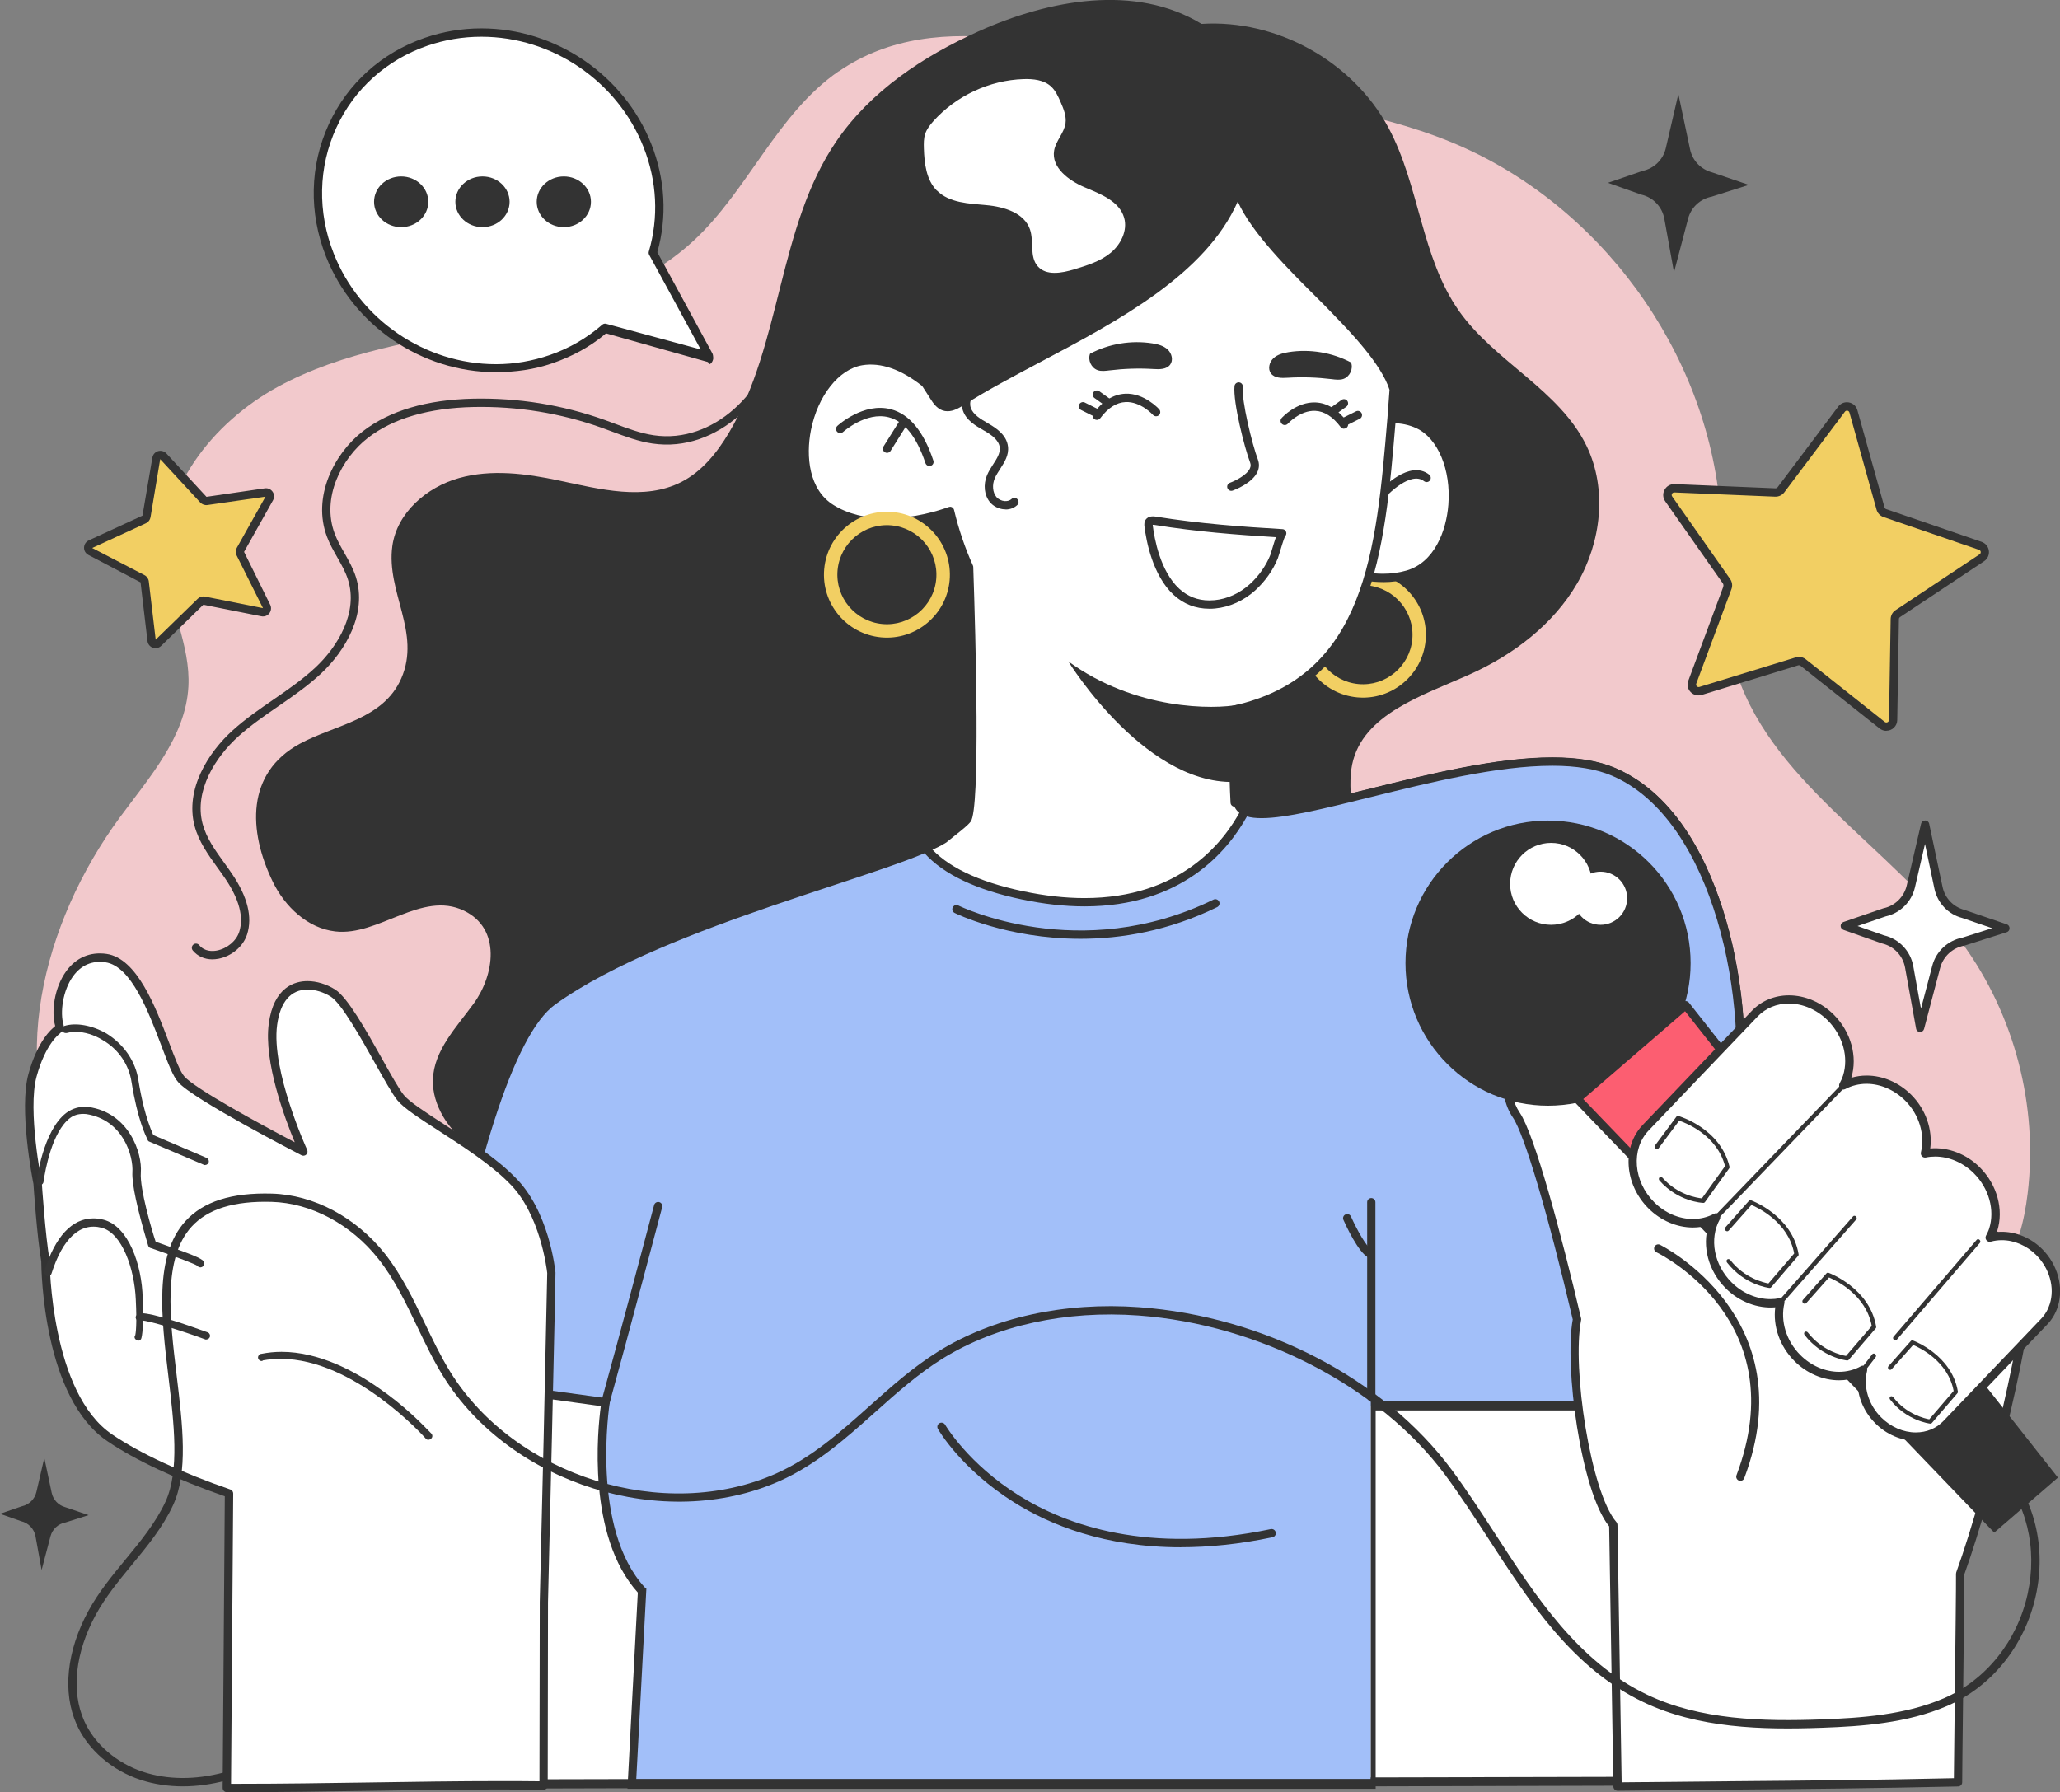 <?xml version="1.0" encoding="UTF-8"?>
<svg id="_레이어_2" data-name="레이어 2" xmlns="http://www.w3.org/2000/svg" viewBox="0 0 419.32 364.84">
  <rect x="0" y="0" width="419.32" height="364.84" fill="#808080" stroke="none"/>
  <defs>
    <style>
      .cls-1 {
        fill: #f2cf63;
      }

      .cls-1, .cls-2, .cls-3, .cls-4, .cls-5, .cls-6, .cls-7, .cls-8 {
        stroke-width: 0px;
      }

      .cls-2 {
        fill: #363636;
      }

      .cls-3 {
        fill: #a2bff9;
      }

      .cls-4 {
        fill: #2b2b2b;
      }

      .cls-5 {
        fill: #333;
      }

      .cls-6 {
        fill: #fff;
      }

      .cls-7 {
        fill: #fc5e71;
      }

      .cls-8 {
        fill: #f2c9cc;
      }
    </style>
  </defs>
  <g id="_迹_1" data-name="卵迹_1">
    <g>
      <path class="cls-8" d="m170.74,14.49c-12.55,8.64-18.42,24.22-29.61,34.56-11.1,10.25-26.4,14.45-41.22,17.39-14.82,2.94-30.16,5.09-43.41,12.34-13.26,7.25-24.22,21.14-22.89,36.19.74,8.42,5.2,16.37,4.74,24.82-.55,10.19-7.96,18.46-14.01,26.69-15.62,21.25-23.59,51.48-9.6,73.84,11.65,18.62,35.98,27.97,43.65,48.55,6.37,17.09-.66,37.83,8.68,53.5,9.99,16.77,33.84,19.06,52.63,13.75,47.53-13.43,80.07-60.32,127.74-73.22,48.47-13.12,104.75,11.19,148.23-13.93,4.49-2.6,8.79-5.76,11.74-10.02,3.22-4.66,4.64-10.34,5.32-15.96,2.16-17.81-2.67-36.38-13.25-50.88-14.61-20.03-39.83-33.11-46.56-56.97-2.85-10.11-1.88-20.85-2.74-31.32-2.67-32.42-24.67-62.5-54.75-74.87-16.62-6.83-34.84-8.46-52.32-12.62-24.28-5.77-51.82-15.95-72.38-1.8Z"/>
      <g>
        <path class="cls-6" d="m399.67,191.71l8.56-2.72-8.56-2.92c-2.56-.67-4.52-2.73-5.07-5.32l-2.72-12.85-2.92,12.58c-.61,2.65-2.71,4.71-5.37,5.27l-8.06,2.77,7.78,2.74c2.72.63,4.81,2.82,5.31,5.58l2.25,12.44,3.28-12.45c.69-2.63,2.85-4.62,5.53-5.11Z"/>
        <path class="cls-5" d="m390.86,210.11s-.02,0-.03,0c-.4-.02-.73-.3-.8-.7l-2.25-12.44c-.44-2.42-2.27-4.34-4.67-4.9-.03,0-.06-.02-.09-.03l-7.78-2.74c-.34-.12-.57-.44-.57-.8,0-.36.23-.68.57-.8l8.06-2.77s.07-.02.1-.03c2.33-.49,4.18-2.31,4.72-4.63l2.92-12.58c.09-.39.43-.66.83-.66h0c.4,0,.74.28.82.67l2.72,12.85c.48,2.29,2.19,4.08,4.45,4.68l8.62,2.94c.35.12.58.45.57.81,0,.37-.24.69-.59.8l-8.56,2.72s-.07.02-.11.03c-2.34.42-4.25,2.19-4.86,4.49l-3.28,12.45c-.1.37-.44.63-.82.63Zm-7.32-19.68c3.03.72,5.35,3.17,5.91,6.24l1.57,8.67,2.3-8.74c.77-2.92,3.18-5.16,6.14-5.72l6.05-1.92-6.12-2.09c-2.83-.74-5.01-3.03-5.63-5.95l-1.92-9.11-2.05,8.85c-.68,2.94-3.02,5.25-5.97,5.9l-5.71,1.96,5.44,1.92Z"/>
      </g>
      <path class="cls-5" d="m348.47,40.02l7.51-2.38-7.51-2.56c-2.25-.59-3.97-2.4-4.45-4.67l-2.38-11.27-2.56,11.03c-.54,2.33-2.38,4.13-4.71,4.62l-7.07,2.43,6.82,2.41c2.39.55,4.22,2.48,4.66,4.89l1.97,10.91,2.87-10.92c.61-2.31,2.5-4.06,4.85-4.48Z"/>
      <path class="cls-5" d="m13.31,309.94l4.72-1.5-4.72-1.61c-1.41-.37-2.49-1.51-2.79-2.94l-1.5-7.09-1.61,6.93c-.34,1.46-1.49,2.59-2.96,2.91l-4.44,1.53,4.29,1.51c1.5.35,2.65,1.56,2.93,3.07l1.24,6.86,1.81-6.86c.38-1.45,1.57-2.55,3.05-2.82Z"/>
      <g>
        <path class="cls-5" d="m273.42,172.68c3.07-4.91.63-11.4,1.82-17.07,2.16-10.28,14.4-14.03,23.98-18.34,8.85-3.98,16.96-10.15,21.84-18.54,4.88-8.39,6.13-19.17,1.91-27.91-5.52-11.42-18.63-17.13-25.96-27.48-7.74-10.94-8.05-25.56-14.4-37.37-7.26-13.49-22.74-22.08-38.03-21.1-13.46-8.19-31.01-4.95-45.39,1.51-11.28,5.07-22.01,12.19-28.97,22.41-11.91,17.5-11.04,41.1-21.84,59.3-2.41,4.05-5.5,7.89-9.69,10.03-7.55,3.86-16.61,1.46-24.91-.3-6.7-1.42-13.74-2.35-20.34-.5s-12.65,7.08-13.58,13.86c-1.28,9.34,5.89,17.59,1.83,26.91-3.68,8.44-13.5,9.41-20.7,13.34-10.88,5.94-10.53,17.65-5.45,28.1,2.47,5.08,7.1,9.45,12.71,10.09,8.82,1.02,17.58-8.38,26.2-4.22,7.64,3.69,6.18,13.13,1.95,18.93-3.5,4.8-8.08,9.5-8.28,15.44-.09,2.63.74,5.24,2.08,7.52,3.83,6.54,11.55,10.06,19.11,10.61,7.56.55,15.06-1.44,22.29-3.72,7.28-2.29,14.55-4.94,20.85-9.25,15.3-10.46,24.25-30.18,41.98-35.6,10.48-3.21,21.74-.57,32.7-.36,14.55.28,29.15-3.89,41.35-11.83,1.89-1.23,3.76-2.59,4.96-4.5Z"/>
        <path class="cls-1" d="m276.28,141.97c-7.03-.64-12.24-6.88-11.6-13.91.64-7.03,6.88-12.24,13.91-11.6,7.03.64,12.24,6.88,11.6,13.91-.64,7.03-6.88,12.24-13.91,11.6Zm2.07-22.79c-5.53-.5-10.44,3.59-10.95,9.13-.5,5.53,3.59,10.44,9.13,10.95,5.53.5,10.44-3.59,10.95-9.13.5-5.53-3.59-10.44-9.13-10.95Z"/>
        <g>
          <path class="cls-6" d="m265.11,93.24s13.51-11.51,23.57-6.83c10.05,4.68,9.42,27.21-2.15,30.56-11.57,3.34-24.18-6.62-24.18-6.62l2.77-17.1Z"/>
          <path class="cls-5" d="m281.52,118.5c-10.1,0-19.31-7.18-19.7-7.49-.24-.19-.36-.5-.31-.8l2.77-17.1c.03-.2.13-.38.29-.51.39-.33,9.68-8.15,18.81-8.15,2.05,0,3.96.4,5.66,1.2,5.87,2.73,7.99,10.61,7.48,17.21-.46,5.99-3.27,13.06-9.75,14.93-1.65.48-3.42.72-5.25.72Zm-18.25-8.53c1.84,1.35,9.87,6.83,18.25,6.83,1.67,0,3.28-.22,4.77-.65,5.65-1.63,8.12-8.01,8.53-13.43.55-7.11-2.13-13.5-6.5-15.54-1.48-.69-3.15-1.04-4.95-1.04-7.74,0-15.98,6.35-17.47,7.55l-2.63,16.28Z"/>
        </g>
        <path class="cls-5" d="m281.76,101.12c-.21,0-.41-.07-.58-.23-.34-.32-.37-.85-.05-1.2.23-.25,5.79-6.19,9.78-3.07.37.29.43.82.15,1.19-.29.37-.82.43-1.19.15-2.72-2.13-7.44,2.83-7.49,2.88-.17.18-.4.27-.62.27Z"/>
        <g>
          <path class="cls-6" d="m353.34,227.47c-1.52,9.12-1.8,33.19-1.61,58.53.29,36.92,1.61,76.52,1.61,76.52l-73.52.17-48.86.11-153.96.35s3.8-41.65,10.82-82.56c5.99-34.93,14.34-69.32,24.65-76.78,11.2-8.09,28.63-14.78,44.5-20.23,12.9-4.42,24.77-8.03,31.44-10.89,1.54-.66,2.79-1.29,3.73-1.88,2.19-1.79,4.08-3.16,4.78-4.06,1.96-2.54.47-47.59.35-51.26-1.66-3.68-2.96-7.53-3.89-11.47-3.29,1.19-15.42,4.95-24.2-.49-10.23-6.35-4.75-28.22,6.19-30,4.77-.78,9.32,1.59,12.97,4.5.59.92,1.18,1.84,1.77,2.75.52.81,1.11,1.68,2.03,1.99,1.26.42,2.56-.37,3.69-1.08,18.43-11.73,48.58-21.89,56.16-43.03,2.1,7.89,14.81,19.3,19.4,24.13,2.42,2.56,10.45,10.37,12.31,16.48-.1,1.59-.41,5.65-.44,5.98-2.46,29.34-5.1,53.39-32.19,59.29-.06,4.81-.08,12.64.27,18.86.38,0,.58-.02.58-.02.15.84.68,1.43,1.51,1.8,9.05,4.1,55.1-16.57,75.04-8.03,21.78,9.34,28.63,47.93,24.89,70.33Z"/>
          <path class="cls-5" d="m77.01,364.15c-.24,0-.47-.18-.63-.35-.16-.18-.24-.45-.22-.69.04-.42,3.89-42.17,10.83-82.65,7.7-44.88,16.11-70.91,24.99-77.33,11.66-8.43,30.03-15.3,44.72-20.35,4.19-1.44,8.22-2.77,12.11-4.06,7.94-2.63,14.8-4.9,19.28-6.82,1.51-.65,2.71-1.25,3.57-1.79.58-.47,1.14-.92,1.66-1.33,1.34-1.06,2.5-1.98,2.94-2.56,1.17-1.96.98-26.89.18-50.55-1.5-3.35-2.73-6.9-3.65-10.56-2.45.81-7.18,2.12-12.35,2.12-4.56,0-8.49-1.01-11.69-2.99-5.74-3.56-6.53-11.12-5.35-17.01,1.29-6.49,5.46-13.51,11.85-14.55,4.28-.7,8.89.89,13.63,4.68.07.06.14.13.19.21.59.92,1.18,1.84,1.77,2.75.48.75.95,1.43,1.59,1.65.86.28,2.11-.45,2.96-.99,4.7-2.99,10.07-5.84,15.77-8.85,16.17-8.56,34.5-18.27,40.05-33.75.13-.35.46-.59.83-.56.37.02.69.27.78.63,1.67,6.27,10.68,15.24,16.07,20.6,1.23,1.23,2.3,2.29,3.12,3.16.26.27.58.6.95.98,3.19,3.3,9.84,10.18,11.56,15.83.03.1.04.2.04.3-.1,1.6-.41,5.68-.44,6-2.3,27.49-4.47,53.47-32.2,59.9-.05,4.21-.07,11.37.23,17.34.31.08.55.34.61.67.06.34.23.82,1.02,1.18.69.31,1.71.47,3.04.47,4.72,0,12.53-1.94,21.57-4.18,12.26-3.04,26.15-6.48,37.62-6.48,5.23,0,9.42.71,12.81,2.16,12.77,5.48,19.28,19.78,22.49,30.81,3.78,12.98,4.89,28.48,2.9,40.44-1.3,7.8-1.84,27.44-1.6,58.39.29,36.48,1.59,76.1,1.61,76.5,0,.23-.08.45-.24.62-.16.17-.38.33-.61.33l-276.34.7h0ZM193.38,103.16c.14,0,.28.03.4.1.21.12.37.32.42.55.94,3.94,2.23,7.75,3.84,11.32.05.1.07.21.07.32.5,14.73,1.45,49.25-.52,51.81-.57.74-1.74,1.67-3.23,2.85-.53.42-1.09.87-1.68,1.35-.03.02-.06.04-.08.06-.95.6-2.21,1.23-3.85,1.94-4.54,1.95-11.43,4.23-19.41,6.87-3.89,1.29-7.9,2.61-12.09,4.05-14.58,5-32.79,11.81-44.27,20.11-8.39,6.07-16.8,32.43-24.31,76.23-6.36,37.07-10.12,75.19-10.73,81.57l274.53-.62c-.19-6.04-1.31-42.17-1.58-75.66-.24-31.04.3-50.78,1.62-58.68,3.84-22.97-3.58-60.49-24.38-69.41-3.13-1.34-7.22-2.02-12.14-2.02-11.26,0-25.05,3.42-37.21,6.43-9.15,2.27-17.05,4.23-21.98,4.23-1.59,0-2.81-.2-3.73-.62-.85-.38-1.46-.97-1.78-1.71-.43-.02-.78-.36-.81-.8-.36-6.49-.32-14.64-.27-18.92,0-.4.28-.73.67-.82,27.12-5.91,29.26-31.47,31.53-58.53.02-.3.32-4.13.43-5.81-1.67-5.24-8.03-11.82-11.11-15-.37-.39-.7-.72-.96-1-.8-.85-1.86-1.9-3.09-3.12-5.25-5.23-12.91-12.85-15.73-19.2-6.58,14.87-24.3,24.25-40.01,32.58-5.66,3-11.01,5.83-15.65,8.78-1.1.7-2.2,1.33-3.41,1.33-.35,0-.68-.05-1-.16-1.25-.43-1.99-1.58-2.47-2.34-.56-.87-1.13-1.75-1.69-2.63-4.31-3.42-8.43-4.85-12.19-4.24-4.77.78-9.07,6.21-10.46,13.21-1.06,5.33-.42,12.14,4.58,15.24,2.93,1.82,6.56,2.74,10.8,2.74,5.63,0,10.73-1.62,12.66-2.32.09-.03.19-.05.29-.05Z"/>
        </g>
        <g>
          <path class="cls-3" d="m353.34,227.54c-1.52,9.12-1.8,33.6-1.61,58.6h-72.71v77h-150.41l2.08-39.32c-11.61-12.5-7.44-38.34-7.44-38.34l-35.43-4.86c5.99-34.93,14.34-69.34,24.65-76.8,11.2-8.09,28.63-14.79,44.5-20.24,12.9-4.42,24.77-8.03,31.44-10.9,3.28,3.91,9.3,7.39,19.67,9.58,29.23,6.17,41.29-9.48,45.32-17.1,9.05,4.1,55.1-16.54,75.04-7.99,21.78,9.34,28.63,47.96,24.89,70.36Z"/>
          <path class="cls-5" d="m280.03,364.15H127.72l2.11-39.94c-10.41-11.58-8.16-33.31-7.53-37.96l-35.46-4.88.15-.87c7.7-44.9,16.11-70.93,24.99-77.35,11.69-8.45,30.04-15.32,44.72-20.35,4.17-1.43,8.17-2.75,12.04-4.04,7.97-2.64,14.85-4.92,19.34-6.84l.58-.25.41.48c3.54,4.23,10,7.35,19.2,9.29,4.37.92,8.56,1.39,12.47,1.39,19.47,0,28.36-11.31,31.92-18.06l.37-.71.73.33c.69.31,1.71.47,3.03.47,4.72,0,12.53-1.94,21.57-4.18,12.26-3.04,26.15-6.5,37.63-6.5,5.22,0,9.41.71,12.8,2.16,12.77,5.48,19.28,19.77,22.49,30.8,3.78,12.98,4.89,28.47,2.9,40.43-1.63,9.76-1.77,37.3-1.6,58.53v1.03s-72.56,0-72.56,0v77Zm-150.51-2h149.51v-77h71.85c-.16-21,0-48.07,1.63-57.82,3.84-22.97-3.59-60.49-24.38-69.41-3.13-1.34-7.21-2.03-12.13-2.03-11.26,0-25.05,3.42-37.22,6.44-9.15,2.27-17.05,4.23-21.98,4.23-1.19,0-2.18-.11-2.98-.35-3.96,7.13-13.32,18.31-33.07,18.31-4.02,0-8.34-.48-12.82-1.43-9.24-1.95-15.87-5.11-19.73-9.39-4.55,1.9-11.22,4.11-18.9,6.65-3.87,1.28-7.87,2.6-12.03,4.03-14.57,5-32.76,11.8-44.27,20.12-8.34,6.03-16.69,32.09-24.17,75.39l35.42,4.86-.14.86c-.04.25-3.97,25.59,7.22,37.64l.24.17-2.05,38.71Z"/>
        </g>
        <path class="cls-1" d="m179.37,129.75c-7.03-.64-12.24-6.88-11.6-13.91.64-7.04,6.88-12.24,13.92-11.61,7.04.64,12.24,6.88,11.61,13.92-.64,7.03-6.88,12.24-13.92,11.6Zm2.07-22.8c-5.53-.5-10.44,3.59-10.95,9.13-.5,5.53,3.59,10.44,9.13,10.95,5.54.5,10.45-3.59,10.95-9.13.5-5.54-3.59-10.45-9.13-10.95Z"/>
        <path class="cls-5" d="m279.13,285.26c-.46,0-.84-.38-.84-.84v-39.68c0-.46.38-.84.84-.84s.84.38.84.84v39.68c0,.46-.38.84-.84.84Z"/>
        <path class="cls-5" d="m278.89,256.08c-.13,0-.25-.03-.37-.09-2.03-1.02-4.57-6.55-5.06-7.65-.19-.42,0-.92.43-1.11.42-.19.92,0,1.11.43,1.11,2.5,3.17,6.27,4.28,6.83.42.21.58.71.38,1.13-.15.29-.44.46-.75.46Z"/>
        <path class="cls-5" d="m252.29,143.43c-5.21,1.04-21.13,1.19-34.83-8.78,0,0,16.37,26.64,35.57,24.41s-.74-15.63-.74-15.63Z"/>
        <g>
          <path class="cls-6" d="m239.48,120.48c1.94,1.79,4.49,2.85,7.83,2.54,2.93-.28,5.62-1.64,7.64-3.46,1.94-1.74,3.5-3.99,4.41-6.26.15-.38,1.37-4.75,1.64-4.73-8.62-.51-17.24-1.17-25.72-2.54-.44-.07-.96-.12-1.26.15-.25.23-.23.58-.19.89.49,4.04,1.98,10.02,5.67,13.41Z"/>
          <path class="cls-5" d="m246.16,123.92h0c-2.79,0-5.23-.95-7.26-2.82-4.3-3.96-5.59-11.06-5.94-13.93-.04-.29-.13-1.08.46-1.62.31-.29.74-.43,1.26-.43.24,0,.48.03.71.07,8.75,1.41,17.48,2.05,25.61,2.53.47,0,.84.38.84.85,0,.25-.11.47-.28.63-.25.55-.84,2.49-1.1,3.35-.17.55-.29.96-.34,1.07-.96,2.42-2.61,4.75-4.63,6.58-2.32,2.09-5.21,3.39-8.13,3.67-.41.04-.83.06-1.23.06Zm-11.52-17.1s0,.08.01.15c.33,2.68,1.51,9.31,5.4,12.89,1.71,1.57,3.76,2.37,6.11,2.37h0c.35,0,.7-.02,1.07-.05,2.56-.24,5.1-1.39,7.15-3.24,1.83-1.65,3.32-3.76,4.19-5.94.04-.11.15-.47.29-.94.36-1.2.63-2.07.85-2.7-7.83-.48-16.18-1.12-24.57-2.48-.16-.03-.36-.05-.49-.04Z"/>
        </g>
        <g>
          <path class="cls-6" d="m252.14,78.69c-.3,2.98,1.93,12.05,3.13,15.18,1.19,3.13-4.61,5.21-4.61,5.21"/>
          <path class="cls-5" d="m250.65,99.93c-.35,0-.67-.22-.8-.56-.16-.44.07-.93.51-1.09.91-.33,3.41-1.49,4.06-2.92.19-.41.2-.78.05-1.19-1.12-2.94-3.51-12.26-3.18-15.57.05-.47.46-.79.93-.76.47.05.81.46.76.93-.28,2.81,1.92,11.76,3.07,14.79.31.83.28,1.69-.09,2.5-1.07,2.33-4.63,3.66-5.03,3.81-.09.03-.19.05-.29.05Z"/>
        </g>
        <path class="cls-5" d="m189.19,94.87c-.36,0-.69-.22-.81-.58-1.79-5.38-4.31-8.52-7.47-9.34-4.64-1.2-9.26,2.96-9.31,3-.35.31-.88.29-1.2-.05-.32-.35-.29-.88.05-1.2.22-.2,5.36-4.83,10.88-3.39,3.76.98,6.67,4.49,8.66,10.45.15.45-.09.93-.54,1.07-.09.03-.18.04-.27.04Z"/>
        <path class="cls-5" d="m180.56,92.19c-.15,0-.31-.04-.45-.13-.4-.25-.52-.77-.27-1.17l3.27-5.21c.25-.4.77-.51,1.17-.27.4.25.52.77.27,1.17l-3.27,5.21c-.16.26-.44.4-.72.4Z"/>
        <g>
          <g>
            <path class="cls-6" d="m261.52,85.68s6.25-6.99,12.05.74"/>
            <path class="cls-5" d="m273.57,87.28c-.26,0-.51-.12-.68-.34-1.58-2.11-3.32-3.22-5.16-3.3-3.07-.14-5.56,2.58-5.58,2.61-.31.35-.85.38-1.2.06-.35-.31-.38-.85-.07-1.2.12-.14,3.04-3.34,6.91-3.18,2.38.1,4.56,1.44,6.46,3.98.28.37.21.91-.17,1.19-.15.11-.33.17-.51.17Z"/>
          </g>
          <g>
            <line class="cls-6" x1="273.57" y1="85.91" x2="276.4" y2="84.49"/>
            <path class="cls-5" d="m273.57,86.76c-.31,0-.61-.17-.76-.47-.21-.42-.04-.93.38-1.14l2.83-1.41c.42-.21.93-.04,1.14.38s.04.93-.38,1.14l-2.83,1.41c-.12.06-.25.09-.38.09Z"/>
          </g>
          <g>
            <line class="cls-6" x1="271.19" y1="83.82" x2="273.57" y2="82.11"/>
            <path class="cls-5" d="m271.19,84.67c-.26,0-.52-.12-.69-.35-.27-.38-.19-.91.19-1.19l2.38-1.71c.38-.28.91-.19,1.18.19.27.38.19.91-.19,1.18l-2.38,1.71c-.15.11-.32.16-.49.16Z"/>
          </g>
        </g>
        <g>
          <g>
            <path class="cls-6" d="m235.32,83.9s-6.25-6.99-12.05.74"/>
            <path class="cls-5" d="m223.27,85.49c-.18,0-.36-.06-.51-.17-.38-.28-.45-.81-.17-1.19,1.9-2.54,4.08-3.87,6.46-3.98,3.85-.17,6.79,3.04,6.91,3.18.31.35.28.89-.07,1.2-.35.31-.88.28-1.2-.07h0s-2.51-2.76-5.58-2.61c-1.85.08-3.58,1.19-5.16,3.3-.17.22-.42.34-.68.34Z"/>
          </g>
          <g>
            <line class="cls-6" x1="223.27" y1="84.12" x2="220.44" y2="82.71"/>
            <path class="cls-5" d="m223.27,84.97c-.13,0-.26-.03-.38-.09l-2.83-1.41c-.42-.21-.59-.72-.38-1.14.21-.42.72-.59,1.14-.38l2.83,1.41c.42.21.59.72.38,1.14-.15.3-.45.47-.76.47Z"/>
          </g>
          <g>
            <line class="cls-6" x1="225.65" y1="82.04" x2="223.27" y2="80.33"/>
            <path class="cls-5" d="m225.65,82.89c-.17,0-.34-.05-.49-.16l-2.38-1.71c-.38-.27-.47-.8-.19-1.18.27-.38.81-.47,1.18-.19l2.38,1.71c.38.27.47.8.19,1.19-.17.23-.43.35-.69.35Z"/>
          </g>
        </g>
        <path class="cls-5" d="m223.42,75.35c-1.29-.45-2.04-2.06-1.54-3.34,3.86-2.04,8.39-2.79,12.7-2.11,1.12.18,2.29.48,3.11,1.26.83.78,1.18,2.16.5,3.07-.74.99-2.2.97-3.43.89-2.97-.18-5.96-.08-8.92.28-.81.1-1.66.22-2.43-.05Z"/>
        <path class="cls-5" d="m273.47,77.13c1.29-.45,2.04-2.06,1.54-3.34-3.86-2.04-8.39-2.79-12.7-2.11-1.12.18-2.29.48-3.11,1.26-.83.78-1.18,2.16-.5,3.07.74.99,2.2.97,3.43.89,2.97-.18,5.96-.08,8.92.28.81.1,1.66.22,2.43-.05Z"/>
        <path class="cls-6" d="m190.69,38.79c-2.15-2.18-2.53-5.5-2.63-8.56-.03-1.02-.05-2.07.29-3.04.33-.95.96-1.76,1.63-2.51,4.63-5.18,11.43-8.36,18.38-8.58,1.97-.06,4.11.16,5.57,1.49.93.85,1.46,2.04,1.96,3.19.6,1.37,1.2,2.83,1,4.31-.28,2-1.98,3.57-2.32,5.56-.59,3.46,2.98,6.11,6.21,7.48,3.23,1.36,7.07,2.81,8.04,6.19.75,2.61-.67,5.46-2.78,7.18-2.11,1.72-4.78,2.54-7.38,3.33-2.53.77-5.73,1.36-7.45-.65-1.68-1.96-.72-5.01-1.55-7.46-1.16-3.4-5.29-4.63-8.86-4.96-3.57-.33-7.57-.43-10.09-2.98Z"/>
        <path class="cls-5" d="m204.69,103.69c-.09,0-.19,0-.28,0-1.13-.08-2.22-.63-2.91-1.47-1.16-1.41-1.39-3.56-.59-5.48.33-.79.8-1.52,1.25-2.22.76-1.17,1.47-2.28,1.34-3.44-.18-1.51-1.76-2.6-3.12-3.38l-.13-.07c-1.67-.96-3.56-2.05-4.25-4.05-.72-2.09.32-4.56,2.33-5.49.42-.2.93-.01,1.13.41.2.43.02.93-.41,1.13-1.2.56-1.87,2.15-1.44,3.4.48,1.4,2.01,2.28,3.49,3.14l.13.08c1.7.98,3.69,2.39,3.95,4.65.21,1.76-.71,3.19-1.6,4.56-.43.67-.84,1.3-1.11,1.95-.55,1.33-.41,2.84.34,3.75.39.48,1.05.8,1.71.85.55.03,1.04-.11,1.38-.43.34-.32.88-.3,1.2.05.32.34.3.88-.05,1.2-.62.58-1.45.89-2.36.89Z"/>
        <path class="cls-5" d="m43.23,195.3c-1.61,0-3.02-.63-3.99-1.81-.3-.36-.24-.9.12-1.2.36-.3.9-.24,1.19.12,1.11,1.35,2.74,1.27,3.61,1.1,2.08-.4,3.95-1.97,4.54-3.81.95-2.99,0-6.61-2.81-10.78-.51-.76-1.05-1.51-1.59-2.25-1.89-2.62-3.85-5.34-4.7-8.56-1.94-7.41,2.75-14.91,7.79-19.45,2.57-2.32,5.46-4.31,8.25-6.23,2.92-2.01,5.94-4.09,8.55-6.53,4.6-4.29,8.76-11.25,6.64-17.91-.5-1.58-1.32-3.02-2.19-4.55-.75-1.32-1.53-2.69-2.08-4.16-3.05-8.06,1.38-16.91,7.33-21.5,5.43-4.18,12.98-6.41,22.44-6.62,9.14-.19,18.15,1.26,26.77,4.34.71.25,1.41.51,2.11.78,2.54.95,5.17,1.93,7.84,2.33,12.33,1.82,22.98-9.23,24.81-20.29.14-.85.25-1.73.35-2.58.26-2.17.53-4.41,1.39-6.51.18-.43.67-.64,1.11-.47.43.18.64.67.47,1.11-.77,1.89-1.02,3.92-1.28,6.07-.11.87-.22,1.77-.36,2.66-1.97,11.84-13.43,23.66-26.74,21.69-2.85-.42-5.56-1.44-8.19-2.42-.7-.26-1.39-.52-2.09-.77-8.42-3.01-17.22-4.43-26.16-4.24-9.09.2-16.3,2.3-21.44,6.26-5.45,4.2-9.54,12.27-6.78,19.55.51,1.35,1.22,2.6,1.97,3.92.87,1.54,1.77,3.12,2.33,4.87,2.36,7.42-2.12,15.02-7.1,19.67-2.7,2.52-5.77,4.64-8.74,6.68-2.75,1.89-5.58,3.85-8.08,6.1-4.67,4.21-9.03,11.08-7.29,17.76.76,2.92,2.55,5.39,4.43,8,.55.76,1.1,1.53,1.62,2.3,3.12,4.62,4.14,8.74,3.02,12.25-.78,2.45-3.13,4.44-5.84,4.96-.43.08-.84.12-1.25.12Z"/>
        <path class="cls-5" d="m240.37,314.99c-15.51,0-26.66-4.58-33.91-9.12-10.74-6.73-15.36-14.64-15.55-14.98-.23-.41-.09-.92.31-1.16.41-.23.93-.09,1.16.31.05.08,4.64,7.93,15.06,14.43,9.61,6,26.3,12.05,51.23,6.82.46-.09.91.2,1.01.66.1.46-.2.91-.66,1-6.8,1.43-13.01,2.03-18.64,2.03Z"/>
        <path class="cls-5" d="m123.26,286.25c-.08,0-.15-.01-.23-.03-.45-.13-.72-.59-.59-1.04,3.82-13.81,10.64-39.6,10.71-39.86.12-.45.58-.72,1.04-.6.45.12.72.58.6,1.04-.07.26-6.89,26.06-10.71,39.88-.1.38-.45.62-.82.62Z"/>
        <path class="cls-5" d="m219.94,191.12c-14.96,0-25.47-5.18-25.63-5.27-.42-.21-.59-.72-.37-1.14.21-.42.72-.59,1.14-.37.24.12,24.67,12.14,51.93-1.2.42-.21.93-.03,1.14.39.21.42.03.93-.39,1.14-9.96,4.87-19.56,6.45-27.81,6.45Z"/>
      </g>
      <g>
        <g>
          <path class="cls-6" d="m110.71,326.13l.79-33.25.63-27.97.1-5.8s-1.19-12.26-8.08-18.96c-6.69-6.82-19.96-13.4-22.63-16.74-2.68-3.34-9.99-18.87-13.73-21.25-3.75-2.39-10.91-3.31-12.22,6.34-1.31,9.65,6.18,25.9,6.18,25.9,0,0-21.81-11.24-24.81-14.66-3.04-3.25-6.89-23.49-15.36-24.7-8.3-1.18-10.85,9.39-9.45,13.82.09.36-.55.91-.55.91,0,0-3.03,2.06-4.97,9.17-1.94,7.11,1.05,22,1.05,22,0,0,.7,10.61,1.6,15.78,0,0,.04,27.26,13.15,36.04,6.39,4.35,15.62,8.31,24.21,11.27l-.45,59.98c21.15.06,43.31-.74,64.49-.5l.06-37.36Z"/>
          <path class="cls-5" d="m48.37,364.84h-2.2c-.23,0-.44-.09-.6-.26-.16-.16-.25-.38-.25-.6l.44-59.37c-9.81-3.42-18.26-7.38-23.83-11.17-13.12-8.78-13.52-34.77-13.53-36.66-.86-5.04-1.53-14.82-1.59-15.75-.23-1.16-2.96-15.27-1.03-22.34,1.88-6.9,4.82-9.28,5.26-9.61.07-.06.15-.15.2-.21-.82-2.87-.22-7.8,2.27-11.2,2-2.73,4.86-3.95,8.17-3.48,6.24.9,9.98,10.79,12.72,18.02,1.17,3.1,2.28,6.02,3.14,6.95,2.15,2.45,15.42,9.69,22.46,13.38-2.01-4.83-6.34-16.41-5.29-24.15,1.02-7.53,5.38-8.66,7.88-8.66,1.87,0,3.92.63,5.64,1.72,2.56,1.63,6.31,8.33,9.62,14.24,1.74,3.1,3.38,6.03,4.32,7.2,1.11,1.38,4.38,3.5,8.18,5.96,4.98,3.22,10.63,6.88,14.4,10.72,7.02,6.82,8.27,18.96,8.32,19.47,0,.03,0,.06,0,.1l-.1,5.8-.63,27.97-.79,33.25-.06,37.34c0,.23-.09.44-.25.6-.16.16-.38.27-.61.24-2.81-.03-5.64-.05-8.49-.05-8.92,0-18.11.14-27,.28-8.84.14-17.97.27-26.79.27Zm-1.35-1.7h1.35c8.81,0,17.94-.14,26.77-.27,8.89-.14,18.09-.28,27.02-.28,2.56,0,5.11.01,7.65.04l.06-36.5.79-33.26.73-33.71c-.09-.81-1.44-12.19-7.82-18.38-3.66-3.72-9.46-7.48-14.13-10.5-4.08-2.64-7.3-4.72-8.58-6.32-1.02-1.28-2.62-4.13-4.47-7.43-2.89-5.16-6.86-12.24-9.05-13.63-1.45-.92-3.17-1.45-4.73-1.45-3.42,0-5.56,2.49-6.2,7.19-1.26,9.29,6.03,25.27,6.11,25.43.15.33.08.72-.18.97-.26.25-.65.31-.98.14-.9-.46-21.99-11.36-25.06-14.85-1.08-1.15-2.13-3.95-3.47-7.49-2.58-6.83-6.12-16.18-11.37-16.94-2.69-.39-4.92.57-6.56,2.8-2.13,2.91-2.73,7.48-1.96,9.92.21.84-.49,1.54-.8,1.81-.02.02-.05.04-.07.06-.02.02-2.82,2.05-4.63,8.69-1.86,6.83,1.04,21.47,1.07,21.61,0,.04.01.07.01.11,0,.11.71,10.63,1.58,15.69,0,.05.01.1.01.14,0,.27.2,26.91,12.78,35.33,5.57,3.79,14.09,7.75,24.01,11.17.34.12.57.44.57.81l-.44,59.12Z"/>
        </g>
        <g>
          <path class="cls-5" d="m9.43,258.98l.04-.16c2.45-7.85,6.5-11.39,11.52-10.09,4.69,1.23,7.47,8.71,7.64,15.6.24,6.57-.22,7.84-.25,8-.04.16-.24.29-.36.09-.16-.04-.29-.24-.09-.36,0,0,.46-1.27.14-7.51-.27-6.4-2.89-13.85-7.26-15-4.69-1.23-8.39,2.23-10.72,9.59-.04.16-.24.29-.4.25-.29-.24-.25-.4-.25-.4Z"/>
          <path class="cls-2" d="m28.16,272.93c-.15,0-.3-.06-.41-.17-.18-.09-.32-.27-.35-.46-.03-.18.02-.35.14-.49.08-.37.36-2.05.1-7.26-.27-6.27-2.79-13.52-6.94-14.61-4.37-1.14-7.92,2.11-10.21,9.31-.07.3-.39.56-.75.56-.03,0-.12,0-.15-.02-.06-.02-.12-.04-.18-.09-.46-.37-.42-.72-.4-.82l.04-.16c2.18-7,5.62-10.69,9.96-10.69.68,0,1.38.09,2.09.28,5,1.31,7.79,9.04,7.95,16,.15,4.04.05,6.91-.26,8.08-.07.32-.33.54-.63.54Z"/>
        </g>
        <g>
          <path class="cls-5" d="m28.07,268.31h0c-.13-.2.07-.33.27-.45,1.69-.65,12.45,3.31,13.72,3.77.16.04.29.24.25.4-.04.16-.24.29-.4.25-4.58-1.72-12.27-4.13-13.36-3.86-.2.13-.36.09-.49-.11Z"/>
          <path class="cls-2" d="m41.98,272.71s-.12-.01-.15-.02c-4.72-1.76-11.55-3.87-13.04-3.87-.03,0-.06,0-.08,0-.12.06-.24.09-.36.09-.15,0-.42-.05-.63-.38-.23-.37-.1-.72.4-1.04.25-.11.47-.14.76-.14,2.2,0,8.34,2.06,13.1,3.78l.23.08c.14.03.31.15.42.32.11.17.15.38.11.57-.08.34-.4.59-.75.59Z"/>
        </g>
        <g>
          <path class="cls-5" d="m7.86,240.8h0c-.05-.53,1.33-10.5,5.87-13.93,1.24-.92,2.69-1.28,4.19-1.11,8.14,1.14,10.57,9.4,10.29,12.94-.28,3.54,2.58,12.92,3.1,14.41,2.37.88,9.24,3.11,9.75,3.9.13.2.09.36-.11.49-.2.13-.36.09-.49-.11-.42-.44-5.33-2.23-9.62-3.7q-.16-.04-.29-.24c-.09-.36-3.38-10.87-3.19-14.77.24-3.37-1.97-11.07-9.75-12.3-1.34-.13-2.59.1-3.63.9-4.34,3.31-5.53,13.16-5.56,13.32-.04.16-.24.29-.4.25q-.04.16-.16-.04Z"/>
          <path class="cls-2" d="m40.74,257.99c-.14,0-.39-.04-.59-.32-.42-.31-3.47-1.53-9.44-3.59-.26-.06-.35-.15-.51-.41-.02-.04-.04-.08-.05-.13,0-.04-.05-.18-.12-.41-2.13-7.14-3.2-12.15-3.08-14.48.23-3.22-1.81-10.66-9.39-11.86-.19-.02-.4-.03-.61-.03-1.06,0-1.96.28-2.69.84-3.68,2.8-5.05,10.61-5.39,12.93-.01.08-.02.13-.02.15-.06.26-.27.48-.53.56-.08.1-.19.15-.32.15-.25,0-.37-.18-.48-.35-.04-.06-.06-.12-.06-.18-.06-.55,1.32-10.75,6.04-14.31,1.29-.96,2.86-1.38,4.5-1.2,8.2,1.15,10.99,9.29,10.67,13.39-.25,3.2,2.23,11.73,3.02,14.05.49.18,1.13.4,1.85.65,5.04,1.76,7.52,2.71,7.92,3.35.25.4.16.82-.24,1.08-.15.09-.3.14-.44.14Zm-.05-.77l-.16.25.3-.3s-.05-.03-.1-.03l-.03.04s0,.05,0,.07c0,0-.02-.02-.03-.03Zm-12.96-20.26c.08.65.09,1.24.05,1.74,0,.04,0,.08,0,.12,0-.06,0-.11.01-.17.04-.45.02-1.03-.06-1.69Z"/>
        </g>
        <g>
          <path class="cls-5" d="m12.96,209.72s.04-.16,0,0c-.13-.2.07-.33.27-.45,2.21-.7,5.35-.17,8.23,1.51,3.46,2.15,5.77,5.58,6.31,9.3,1.14,7.11,2.77,10.56,3.11,11.33l10.94,4.69c.16.04.29.24.25.4-.04.16-.24.29-.4.25l-11.11-4.72s-.16-.04-.13-.2c-.13-.2-1.95-3.52-3.24-11.53-.54-3.72-2.72-6.95-6.06-8.9-2.55-1.6-5.53-2.1-7.54-1.52-.36.09-.49-.11-.65-.15Z"/>
          <path class="cls-2" d="m41.73,237.18s-.12-.01-.15-.02l-11.18-4.75s-.18-.04-.3-.24c-.05-.07-.08-.16-.08-.25-.35-.65-2.02-4.02-3.23-11.56-.52-3.6-2.65-6.73-5.85-8.6-1.72-1.08-3.74-1.7-5.53-1.7-.61,0-1.18.07-1.68.21-.43.11-.69-.04-.83-.12-.09-.02-.17-.07-.23-.13-.02-.02-.05-.05-.07-.07-.12-.19-.12-.37-.09-.48.06-.29.31-.45.5-.56.03-.02.06-.03.1-.05,2.34-.74,5.67-.14,8.57,1.54,3.59,2.23,5.96,5.73,6.51,9.61.5,3.09,1.42,7.52,3.01,11.06l10.79,4.62c.11.02.28.14.39.32.11.17.15.38.11.57-.07.33-.41.59-.76.59Z"/>
        </g>
        <g>
          <path class="cls-5" d="m52.97,276.48h0c-.13-.2.11-.49.27-.45,8.8-1.79,17.71,2.78,23.49,6.82,6.39,4.35,10.61,9.24,10.77,9.28.13.2.09.36-.11.49-.2.13-.36.09-.49-.11-.13-.2-17.13-19.1-33.61-15.95-.04.16-.2.13-.33-.07Z"/>
          <path class="cls-2" d="m87.18,293.11c-.15,0-.42-.05-.63-.38-.11-.13-14.41-16.11-29.44-16.11-1.21,0-2.4.11-3.55.31-.24.24-.69.16-.94-.23-.13-.21-.14-.48,0-.71.13-.24.37-.39.61-.39h0c1.32-.26,2.69-.4,4.08-.4,7.64,0,14.92,3.97,19.68,7.3,5.18,3.53,8.89,7.36,10.29,8.8.24.24.39.41.46.47.05.03.1.08.13.13.16.25.15.46.12.59-.03.13-.12.33-.36.48-.15.09-.29.14-.44.14Z"/>
        </g>
      </g>
      <g>
        <g>
          <path class="cls-6" d="m144.33,72.48l-21.18-5.76c-3.1,2.7-6.77,4.88-10.94,6.32-17.85,6.16-38.02-3.3-45.05-21.12-7.03-17.82,1.73-37.25,19.58-43.41,17.85-6.16,38.02,3.3,45.05,21.12,2.9,7.35,3.11,14.98,1.1,21.83l11.44,21.01Z"/>
          <path class="cls-4" d="m100.95,75.77c-15.13,0-29.03-9.46-34.59-23.54-3.52-8.92-3.32-18.5.58-26.97,3.82-8.3,10.75-14.53,19.51-17.55,3.71-1.28,7.59-1.93,11.53-1.93,15.13,0,29.03,9.46,34.59,23.53,2.84,7.19,3.26,14.81,1.23,22.04l11.2,20.58c.12.15.19.74.19.95,0,.47-.38,1.26-.85,1.26h-.02c-.07,0-.15-.42-.22-.44l-20.74-5.84c-3.2,2.72-6.85,4.69-10.88,6.08-3.71,1.28-7.59,1.82-11.53,1.82Zm-2.97-68.29c-3.75,0-7.45.62-10.98,1.83-8.32,2.87-14.9,8.79-18.52,16.66-3.7,8.04-3.89,17.18-.54,25.67,5.3,13.43,18.57,22.5,33.01,22.5h0c3.76,0,7.45-.65,10.98-1.87,3.96-1.37,7.55-3.46,10.66-6.17.21-.19.51-.26.78-.19l19.26,5.23-10.49-19.27c-.11-.2-.13-.43-.07-.65,2.04-6.97,1.67-14.33-1.08-21.28-5.3-13.43-18.57-22.46-33.01-22.46Z"/>
        </g>
        <ellipse class="cls-5" cx="114.77" cy="41.08" rx="5.52" ry="5.16"/>
        <ellipse class="cls-5" cx="98.21" cy="41.08" rx="5.52" ry="5.16"/>
        <path class="cls-5" d="m76.14,41.08c0-2.85,2.47-5.16,5.52-5.16s5.52,2.31,5.52,5.16-2.47,5.16-5.52,5.16-5.52-2.31-5.52-5.16Z"/>
      </g>
      <g>
        <path class="cls-6" d="m412.8,260.3c-1.08-14.94-63.96-33.55-63.96-33.55,0,0-6.83,6.47-13.68,15-3.15-11.28-6.59-21.51-9.71-26.11-3.14-4.63-9.45-5.85-14.09-2.71-4.64,3.14-5.85,9.45-2.71,14.09,2.71,3.99,7.82,22.25,12.35,41.59-1.83,9.31,1.75,35.33,7.38,41.83l.87,53.28c26.24-.32,43.02-.27,69.31-.87,0-3.93.49-39.18.43-42.45,6.25-17.25,14.4-51.77,13.8-60.09Z"/>
        <path class="cls-5" d="m329.26,364.55c-.46,0-.84-.37-.85-.83l-.86-52.98c-5.81-7.2-9.14-32.73-7.41-42.12-5.05-21.51-9.83-37.65-12.19-41.13-3.4-5.02-2.08-11.87,2.93-15.27,1.83-1.24,3.96-1.89,6.16-1.89,3.65,0,7.06,1.8,9.11,4.82,2.67,3.95,5.83,12.28,9.38,24.78,6.45-7.85,12.66-13.75,12.73-13.81.22-.21.53-.28.82-.2,2.59.77,63.46,18.96,64.56,34.31.63,8.75-7.67,43.31-13.8,60.29.02,2.35-.12,14.55-.25,25.34-.09,7.87-.18,15.31-.18,16.97,0,.46-.37.84-.83.85-17.34.39-30.79.51-45.04.63-7.49.06-15.34.13-24.28.24h-.01Zm-12.22-152.53c-1.86,0-3.66.55-5.2,1.6-4.24,2.87-5.35,8.67-2.48,12.91,3,4.43,8.41,24.53,12.48,41.87.03.12.03.24,0,.36-1.9,9.68,1.94,35.05,7.19,41.11.13.15.2.34.21.54l.85,52.43c8.59-.1,16.18-.17,23.44-.23,14.01-.12,27.26-.23,44.19-.61.02-2.56.09-8.93.18-16.16.13-11.05.28-23.57.25-25.45,0-.1.02-.21.05-.3,6.47-17.87,14.31-51.93,13.75-59.74-.84-11.67-45.21-27.38-62.88-32.66-1.48,1.43-7.39,7.28-13.25,14.57-.2.25-.52.36-.83.3-.31-.06-.56-.3-.65-.6-3.68-13.21-6.91-21.91-9.59-25.86-1.73-2.55-4.61-4.08-7.71-4.08Z"/>
      </g>
      <path class="cls-5" d="m354.08,301.45s-.08-.02-.12-.04c-.43-.16-.66-.65-.49-1.09,11.8-31.25-15.14-44.82-16.3-45.39-.42-.21-.59-.71-.39-1.13.21-.42.72-.6,1.13-.39.3.15,29.49,14.79,17.14,47.51-.15.4-.57.61-.97.53Z"/>
      <circle class="cls-5" cx="315.11" cy="196.07" r="29.02"/>
      <g>
        <path class="cls-7" d="m343.12,204.64l-22.07,19.05,19.11,19.88c6.91-5.59,13.81-11.2,20.72-16.39l-17.76-22.54Z"/>
        <path class="cls-5" d="m340.16,244.42c-.22,0-.45-.09-.61-.26l-19.11-19.88c-.16-.17-.25-.4-.24-.63.01-.23.12-.45.29-.6l22.07-19.05c.18-.15.4-.23.64-.2.23.02.44.14.59.32l17.76,22.54c.14.18.2.41.17.63-.03.23-.15.43-.33.57-6.43,4.82-12.97,10.12-19.29,15.23l-1.4,1.14c-.16.13-.35.19-.53.19Zm-17.88-20.67l17.95,18.67.8-.65c6.11-4.94,12.42-10.05,18.64-14.75l-16.67-21.16-20.72,17.88Z"/>
      </g>
      <path class="cls-5" d="m418.9,300.81l-58.02-73.63c-6.91,5.18-13.81,10.8-20.72,16.39l65.77,68.43,12.96-11.19Z"/>
      <g>
        <g>
          <path class="cls-6" d="m357.18,206.37l-22.19,23.22c-3.96,4.15-3.45,11.22,1.14,15.8,3.81,3.81,9.2,4.65,13.2,2.48-2.28,4.17-1.37,9.9,2.55,13.82,3,3,6.99,4.16,10.51,3.46-.89,3.77.28,8.15,3.47,11.34,3.86,3.86,9.35,4.68,13.37,2.4-.84,3.41.2,7.38,3.09,10.27,4.11,4.11,10.32,4.43,13.87.72l19.9-20.82c.92-.96,1.57-2.11,1.96-3.34,1.1-3.51.06-7.78-2.98-10.83-2.87-2.87-6.76-3.85-10.06-2.94.27-.52.53-1.05.71-1.61,1.23-3.92.07-8.68-3.32-12.08-3.01-3.01-7.02-4.16-10.55-3.45.89-3.77-.24-8.16-3.44-11.35-3.8-3.8-9.2-4.65-13.19-2.48.3-.56.57-1.13.76-1.74,1.23-3.92.07-8.68-3.32-12.08-4.58-4.59-11.51-4.95-15.47-.81Z"/>
          <path class="cls-5" d="m389.97,293.31c-2.98,0-5.99-1.3-8.25-3.56-2.57-2.57-3.87-6.06-3.58-9.43-1.19.44-2.48.67-3.8.67-3.28,0-6.59-1.42-9.07-3.91-2.97-2.96-4.41-7.06-3.91-10.94-3.59.3-7.34-1.13-10.07-3.86-3.55-3.55-4.86-8.57-3.53-12.85-1.01.3-2.07.46-3.16.46-3.28,0-6.58-1.42-9.06-3.9-4.9-4.9-5.42-12.52-1.15-16.99l22.2-23.22c1.94-2.03,4.62-3.15,7.56-3.15,3.3,0,6.63,1.44,9.13,3.94,3.49,3.49,4.88,8.52,3.56,12.84,1-.3,2.06-.45,3.13-.45,3.28,0,6.58,1.42,9.06,3.9,2.95,2.95,4.38,7.05,3.88,10.94,3.6-.32,7.37,1.12,10.1,3.86,3.51,3.51,4.9,8.59,3.53,12.93-.02.08-.05.15-.07.22,3.26-.33,6.72.97,9.22,3.47,3.17,3.17,4.42,7.76,3.19,11.68-.44,1.4-1.16,2.63-2.16,3.67l-19.9,20.82c-1.76,1.84-4.18,2.85-6.84,2.85Zm-10.74-15.28c.18,0,.36.06.51.17.27.2.39.55.31.88-.81,3.26.29,6.89,2.87,9.47,1.94,1.94,4.51,3.06,7.05,3.06,2.18,0,4.18-.82,5.61-2.32l19.9-20.82c.81-.85,1.4-1.86,1.76-3.01,1.05-3.33-.04-7.24-2.77-9.97-1.92-1.92-4.47-3.02-6.99-3.02-.77,0-1.52.1-2.24.3-.33.09-.68-.02-.89-.29-.21-.26-.25-.63-.09-.93.24-.46.49-.96.65-1.47,1.18-3.75-.05-8.15-3.12-11.22-2.16-2.16-5.04-3.41-7.88-3.41-.64,0-1.28.06-1.9.19-.28.05-.58-.03-.78-.24-.2-.21-.28-.5-.22-.79.87-3.66-.36-7.71-3.21-10.56-2.16-2.16-5.03-3.41-7.86-3.41-1.54,0-3.04.37-4.33,1.07-.33.18-.74.12-1.01-.15-.27-.27-.32-.68-.14-1.01.32-.59.55-1.1.7-1.59,1.18-3.75-.05-8.15-3.11-11.22-2.19-2.19-5.08-3.44-7.93-3.44-2.46,0-4.71.93-6.33,2.62l-22.2,23.22c-3.63,3.81-3.13,10.36,1.13,14.61,2.17,2.17,5.03,3.41,7.86,3.41,1.54,0,3.04-.37,4.33-1.07.33-.18.74-.12,1.01.15.27.27.32.68.14,1.01-2.17,3.96-1.18,9.22,2.41,12.81,2.16,2.16,5.04,3.41,7.89,3.41.63,0,1.26-.06,1.86-.18.28-.06.58.04.78.24.2.21.28.5.22.78-.86,3.65.39,7.69,3.25,10.55,2.17,2.17,5.04,3.41,7.87,3.41,1.6,0,3.15-.4,4.47-1.15.13-.08.28-.11.42-.11Z"/>
        </g>
        <path class="cls-5" d="m349.55,248.26c-.15.08-.36.04-.5-.1-.18-.18-.19-.45-.04-.61l25.89-26.88c.15-.16.42-.14.6.03.18.18.19.45.04.61l-25.89,26.88s-.06.05-.1.07Z"/>
        <path class="cls-5" d="m362.61,265.54c-.15.07-.34.04-.49-.09-.18-.17-.21-.44-.07-.61l15.14-17.21c.14-.17.41-.16.59,0,.18.17.21.44.07.61l-15.14,17.21s-.07.06-.11.08Z"/>
        <path class="cls-5" d="m385.98,272.83c-.15.07-.34.04-.48-.09-.18-.17-.22-.44-.07-.61l16.93-19.73c.14-.18.41-.17.59,0,.18.17.22.44.07.61l-16.93,19.73s-.07.07-.11.09Z"/>
        <path class="cls-5" d="m379.45,279.27c-.14.07-.32.05-.47-.07-.19-.16-.24-.43-.1-.61l2.23-2.9c.14-.18.4-.19.59-.03.19.16.24.43.1.61l-2.23,2.9s-.08.08-.12.1Z"/>
        <path class="cls-5" d="m352.04,237.74s-.03.08-.06.11l-4.94,6.88c-.07.1-.19.16-.33.15-.21,0-5.1-.23-8.92-4.55-.17-.2-.16-.48,0-.63.17-.15.45-.12.62.07,3.1,3.5,7.08,4.1,8.02,4.19l4.71-6.56c-1.65-6.36-7.97-8.8-9.34-9.26l-4.19,5.63c-.14.19-.41.2-.61.04-.2-.16-.25-.45-.11-.63l4.35-5.85c.09-.13.26-.18.42-.14.09.03,8.48,2.44,10.38,10.29.02.08.02.16,0,.24Z"/>
        <path class="cls-5" d="m366.07,255.57s-.04.07-.06.1l-5.49,6.4c-.08.1-.21.14-.34.13-.21-.02-5.11-.63-8.64-5.19-.15-.21-.13-.49.05-.62.19-.14.46-.08.62.12,2.86,3.7,6.82,4.6,7.76,4.77l5.24-6.1c-1.18-6.41-7.36-9.31-8.7-9.88l-4.64,5.23c-.15.17-.43.17-.62-.01-.19-.18-.21-.47-.07-.63l4.82-5.43c.1-.12.27-.16.44-.1.08.03,8.36,3.08,9.67,10.98.01.08,0,.16-.02.23Z"/>
        <path class="cls-5" d="m381.86,270.33s-.04.07-.06.1l-5.49,6.4c-.08.1-.21.14-.34.13-.21-.02-5.11-.63-8.64-5.19-.15-.21-.13-.49.05-.62.19-.14.46-.08.62.12,2.86,3.7,6.82,4.6,7.76,4.77l5.24-6.1c-1.18-6.41-7.36-9.31-8.7-9.88l-4.64,5.23c-.15.17-.43.17-.62-.01-.19-.18-.21-.47-.07-.63l4.82-5.43c.1-.12.27-.16.44-.1.08.03,8.36,3.08,9.67,10.98.01.08,0,.16-.02.23Z"/>
        <path class="cls-5" d="m398.49,283.53s-.04.07-.06.1l-5.2,6.07c-.08.09-.2.14-.32.12-.2-.02-4.84-.6-8.18-4.92-.15-.2-.12-.46.04-.59.18-.13.44-.08.59.11,2.71,3.51,6.46,4.36,7.35,4.52l4.96-5.78c-1.12-6.07-6.97-8.82-8.24-9.36l-4.4,4.95c-.14.16-.4.16-.58-.01-.18-.17-.2-.44-.06-.6l4.57-5.15c.1-.11.26-.15.41-.1.08.03,7.92,2.91,9.16,10.4.01.08,0,.15-.02.22Z"/>
      </g>
      <circle class="cls-6" cx="315.73" cy="179.93" r="8.34"/>
      <path class="cls-6" d="m331.21,182.86c0-2.99-2.42-5.41-5.41-5.41s-5.41,2.42-5.41,5.41,2.42,5.41,5.41,5.41,5.41-2.42,5.41-5.41Z"/>
      <path class="cls-5" d="m37.2,363.66c-2.99,0-5.86-.44-8.53-1.31-5.88-1.92-10.76-6.13-13.06-11.27-2.94-6.54-2.06-14.99,2.41-23.19,2.05-3.76,4.83-7.14,7.52-10.41,3.03-3.68,6.16-7.49,8.14-11.76,2.9-6.26,1.73-16.04.6-25.49-1.45-12.09-2.95-24.6,3.47-31.64,3.65-4,9.4-5.83,17.59-5.6,8.52.24,17.12,4.81,23,12.23,3.4,4.3,5.8,9.29,8.11,14.12,1.6,3.34,3.26,6.8,5.22,9.97,13.23,21.31,43.6,30.77,66.32,20.66,7.25-3.23,13.22-8.56,18.99-13.72,4.38-3.92,8.92-7.97,14.03-11.14,11.15-6.91,25.68-10.1,40.89-8.99,25.44,1.86,49.81,14.54,63.6,33.1,3.06,4.12,5.98,8.62,8.8,12.97,8.32,12.83,16.92,26.09,30.93,32.79,10.84,5.18,23.53,5.49,35.64,5.05,7.85-.29,16.88-.88,24.81-4.3,8.55-3.69,14.92-11.62,17.04-21.2,2.08-9.4-.21-18.71-6.28-25.54-.31-.35-.28-.89.07-1.2.35-.31.89-.28,1.2.07,6.44,7.24,8.87,17.1,6.67,27.04-2.24,10.11-8.98,18.48-18.02,22.39-8.2,3.54-17.42,4.15-25.42,4.44-12.32.45-25.27.12-36.43-5.22-14.44-6.9-23.18-20.37-31.62-33.4-2.81-4.33-5.71-8.8-8.74-12.88-13.3-17.9-37.78-30.62-62.37-32.42-14.86-1.09-29.02,2.02-39.88,8.74-4.98,3.09-9.46,7.09-13.79,10.96-5.87,5.25-11.94,10.67-19.43,14-23.45,10.43-54.79.67-68.45-21.32-2.02-3.25-3.69-6.75-5.31-10.13-2.27-4.75-4.62-9.65-7.91-13.8-5.57-7.03-13.69-11.37-21.72-11.59-7.67-.21-12.99,1.44-16.29,5.05-5.9,6.47-4.45,18.58-3.04,30.3,1.22,10.13,2.37,19.7-.74,26.41-2.07,4.47-5.27,8.36-8.37,12.12-2.64,3.21-5.36,6.52-7.34,10.15-4.21,7.73-5.07,15.63-2.35,21.68,2.11,4.7,6.61,8.57,12.04,10.35,4.9,1.6,10.55,1.64,16.34.1.45-.12.92.15,1.04.6.12.45-.15.92-.6,1.04-2.98.79-5.92,1.19-8.76,1.19Z"/>
      <g>
        <path class="cls-1" d="m377.26,83.75l5.52,19.78c.12.43.45.78.87.93l19.43,6.67c1.07.37,1.26,1.81.31,2.43l-17.11,11.37c-.38.25-.6.67-.61,1.12l-.34,20.54c-.02,1.13-1.33,1.75-2.22,1.05l-16.1-12.76c-.35-.28-.82-.37-1.25-.24l-19.64,6.03c-1.08.33-2.08-.72-1.68-1.79l7.16-19.25c.16-.42.1-.89-.16-1.26l-11.8-16.81c-.65-.93.04-2.2,1.18-2.15l20.52.86c.45.02.88-.18,1.15-.54l12.34-16.42c.68-.91,2.11-.64,2.41.45Z"/>
        <path class="cls-5" d="m383.97,148.78c-.5,0-.97-.17-1.37-.48l-16.1-12.76c-.13-.1-.31-.14-.48-.09l-19.64,6.03c-.92.28-1.93-.08-2.47-.86-.42-.6-.51-1.34-.25-2.03l7.16-19.25c.06-.16.04-.34-.06-.48l-11.8-16.81c-.48-.68-.54-1.56-.15-2.3.38-.74,1.14-1.2,1.96-1.2.01,0,.08,0,.1,0l20.52.86h0c.18,0,.34-.08.44-.21l12.34-16.42c.42-.56,1.07-.89,1.77-.89,1.01,0,1.87.65,2.14,1.62l5.52,19.78c.05.16.17.3.33.35l19.43,6.67c.8.28,1.37.97,1.48,1.81.11.84-.26,1.66-.97,2.13l-17.11,11.37c-.14.09-.23.25-.23.42l-.34,20.54c-.02,1.22-1,2.18-2.22,2.18Zm-17.79-15.05c.5,0,.99.17,1.38.48l16.1,12.76c.1.08.2.11.32.11.22,0,.52-.16.53-.51l.34-20.54c.01-.73.38-1.41.99-1.81l17.11-11.37c.24-.16.24-.4.23-.5-.01-.1-.07-.33-.35-.42l-19.43-6.67c-.69-.24-1.22-.8-1.42-1.5l-5.52-19.78c-.08-.28-.32-.38-.51-.38-.12,0-.28.04-.41.21l-12.34,16.42c-.42.55-1.08.88-1.77.88-.01,0-.08,0-.09,0l-20.52-.86h0c-.31,0-.44.2-.48.28-.04.08-.13.31.04.54l11.8,16.81c.42.6.52,1.36.26,2.05l-7.16,19.25c-.08.21-.01.37.06.47.13.19.36.27.58.2l19.64-6.03c.21-.06.43-.1.65-.1Z"/>
      </g>
      <g>
        <path class="cls-1" d="m33.23,92.88l8.17,8.84c.18.19.44.29.7.25l11.91-1.72c.66-.09,1.14.61.81,1.19l-5.89,10.5c-.13.23-.14.51-.02.75l5.31,10.8c.29.6-.22,1.27-.88,1.14l-11.81-2.35c-.26-.05-.53.03-.72.21l-8.63,8.39c-.48.46-1.28.18-1.36-.48l-1.41-11.95c-.03-.26-.19-.49-.42-.62l-10.65-5.62c-.59-.31-.57-1.16.04-1.44l10.93-5.04c.24-.11.41-.33.45-.59l2.05-11.86c.11-.65.93-.9,1.38-.41Z"/>
        <path class="cls-5" d="m31.66,131.96c-.84,0-1.55-.63-1.64-1.46l-1.41-11.95-10.62-5.58c-.56-.3-.9-.87-.88-1.5.02-.63.38-1.19.96-1.46l10.93-5.04,2.02-11.83c.14-.79.82-1.37,1.63-1.37.46,0,.89.19,1.21.53l8.17,8.84,11.87-1.73c.68-.1,1.33.23,1.66.8.3.51.3,1.12.01,1.64l-5.89,10.5,5.32,10.76c.25.51.22,1.11-.08,1.6-.36.58-1.02.89-1.72.75l-11.81-2.35-8.59,8.38c-.31.3-.72.47-1.15.47Zm.95-38.5l-1.97,11.84c-.09.53-.44.99-.93,1.22l-10.94,5.04,10.65,5.53c.48.25.81.73.87,1.27l1.4,11.86,8.56-8.33c.39-.38.93-.54,1.48-.44l11.8,2.35-5.37-10.74c-.24-.49-.22-1.06.04-1.53l5.84-10.42-11.82,1.7c-.54.08-1.08-.12-1.45-.51l-8.17-8.84Z"/>
      </g>
    </g>
  </g>
</svg>